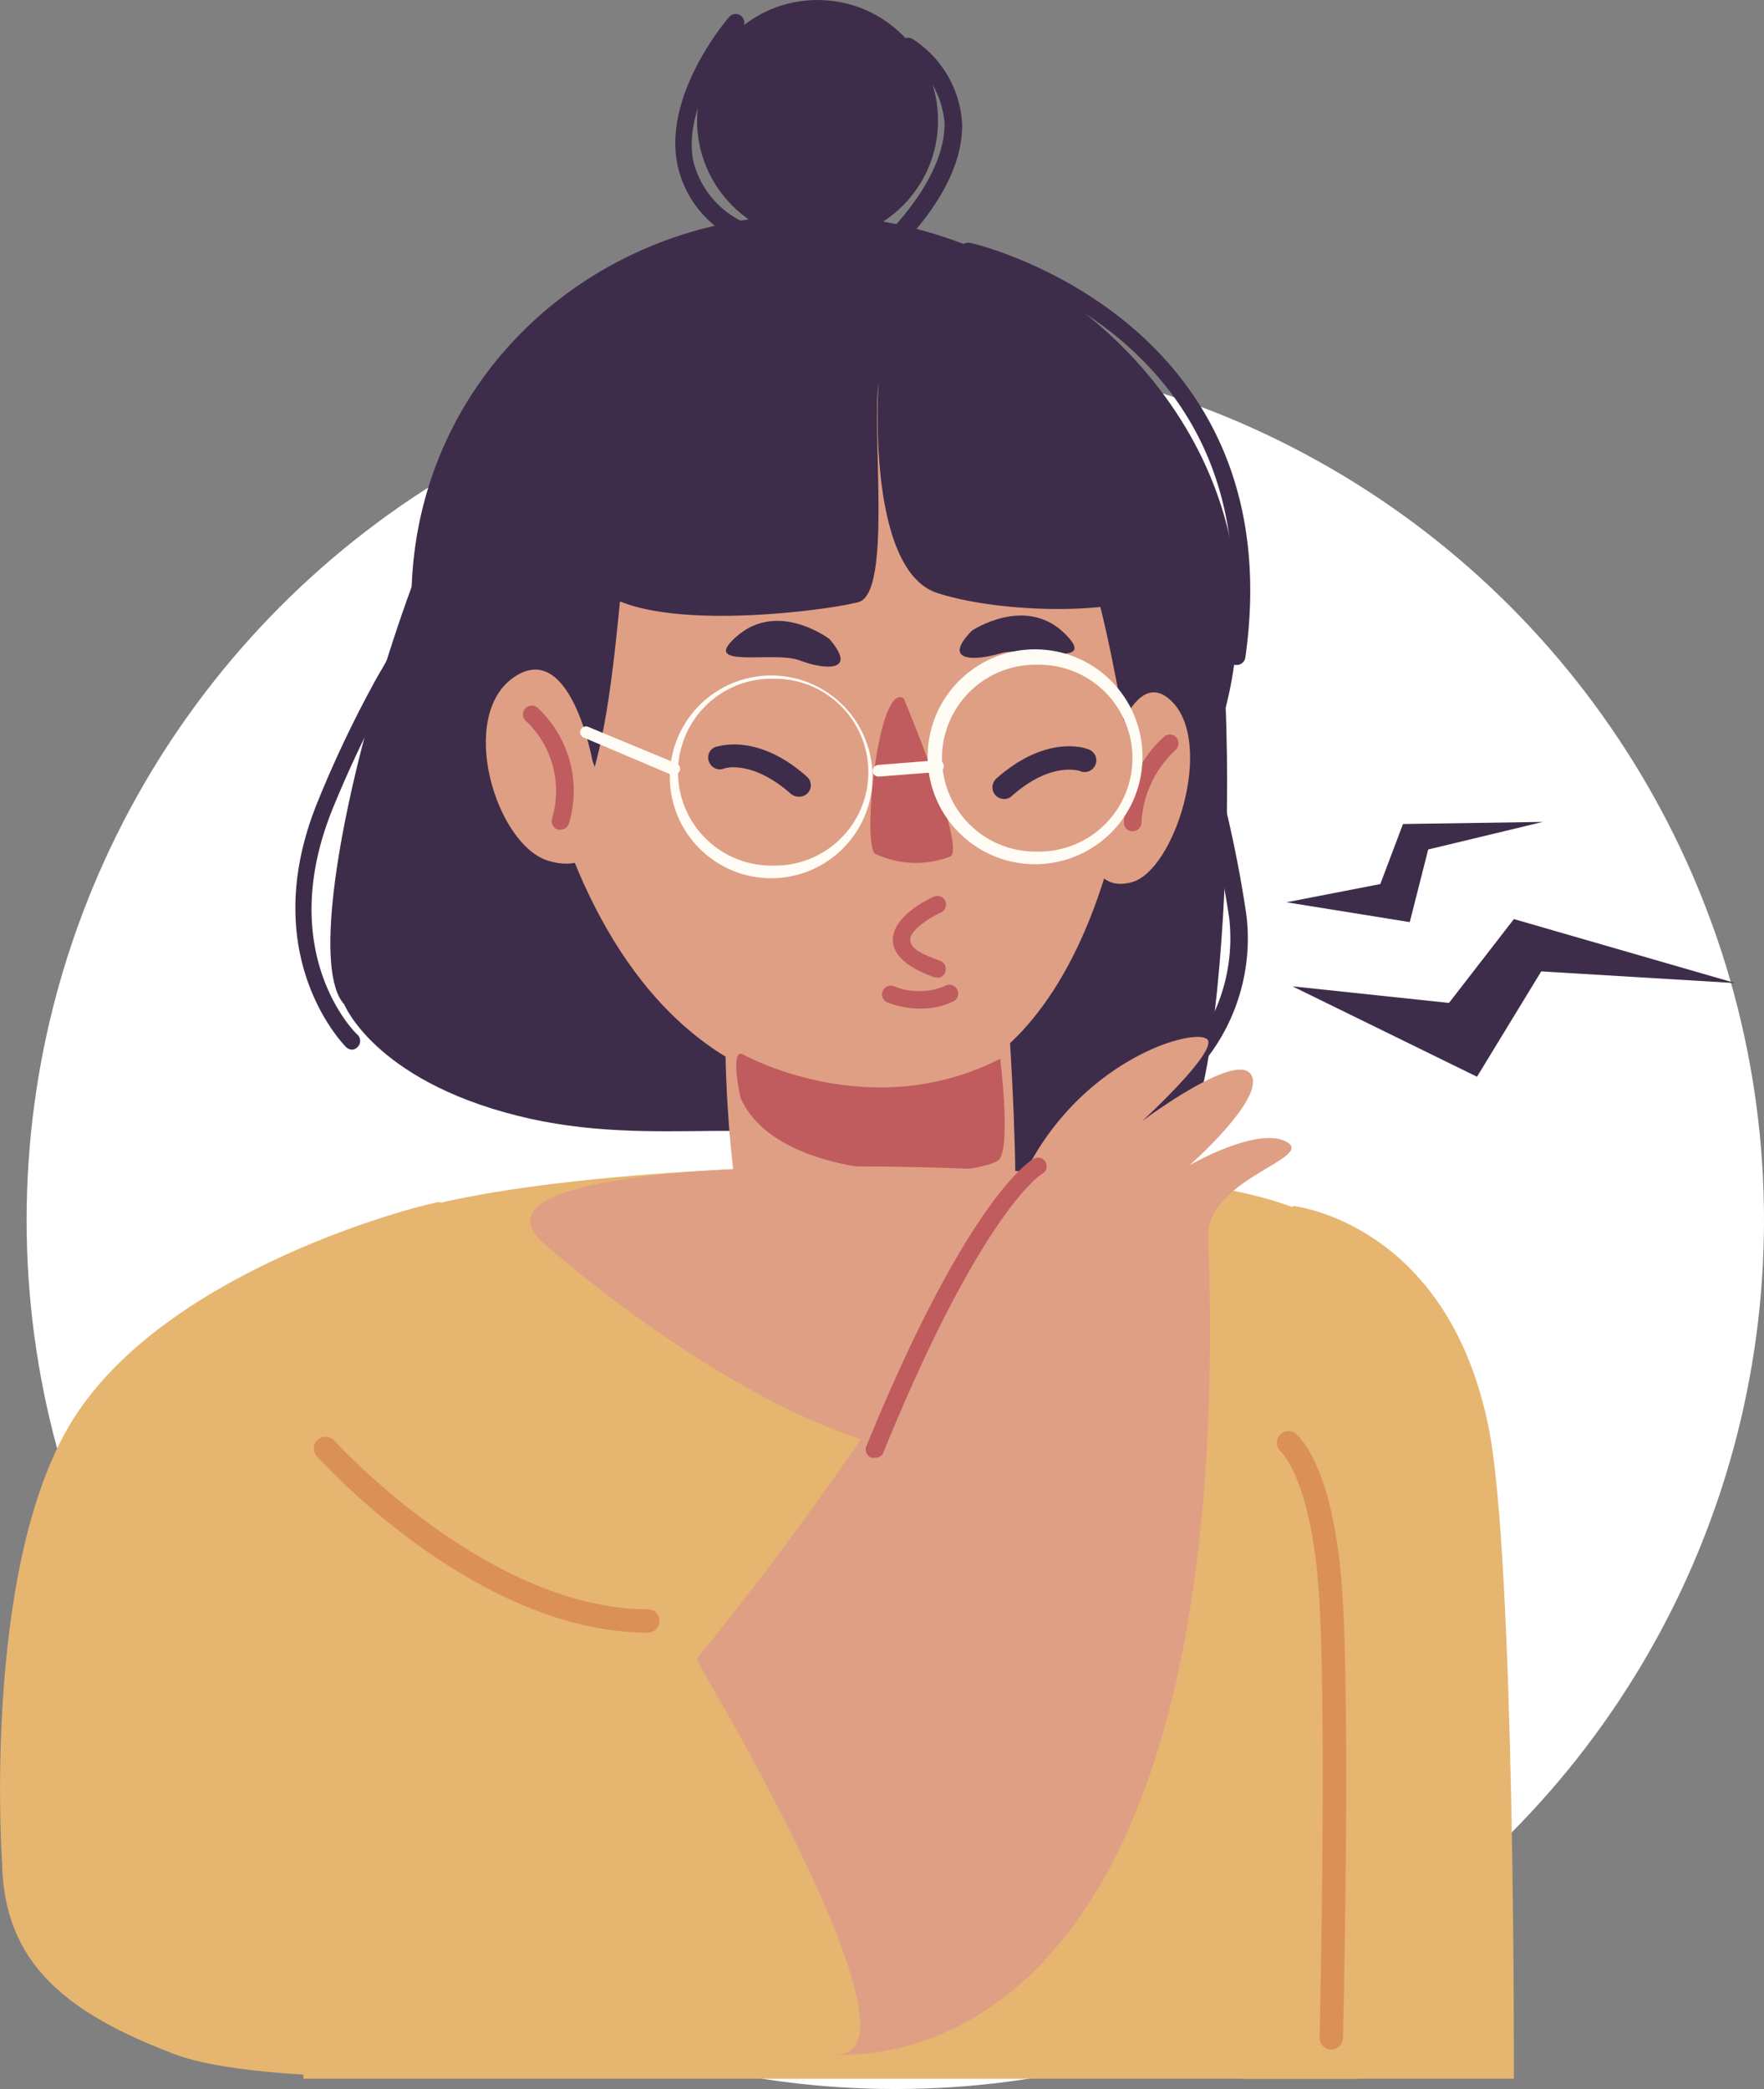 <svg xmlns="http://www.w3.org/2000/svg" viewBox="0 0 75.54 89.44"><rect x="0" y="0" width="75.54" height="89.44" fill="#808080" stroke="none"/><defs><style>.cls-1{fill:#fff;}.cls-2{fill:#e6b56f;}.cls-3{fill:#3e2d4a;}.cls-4{fill:#df9f85;}.cls-5{fill:#c05c5d;}.cls-6{fill:#fffcf6;}.cls-7{fill:#db9055;}</style></defs><title>air_transmission</title><g id="Layer_2" data-name="Layer 2"><g id="OBJECTS"><circle class="cls-1" cx="38.34" cy="52.24" r="37.2"/><path class="cls-2" d="M13,89H58.15s4-33.64-1.93-36.92-33.73-2.6-39.88.21S13,89,13,89Z"/><path class="cls-3" d="M15.09,44.94a.39.39,0,0,1-.26-.1S10.9,41,13.59,34.36a48.81,48.81,0,0,1,2.59-5.42A20.37,20.37,0,0,0,19,20.28a.39.39,0,0,1,.42-.33.38.38,0,0,1,.33.41,21.22,21.22,0,0,1-2.95,8.93,50.17,50.17,0,0,0-2.56,5.35c-2.5,6.19,1,9.62,1.07,9.66a.37.37,0,0,1,0,.53A.35.35,0,0,1,15.09,44.94Z"/><circle class="cls-3" cx="35.01" cy="5.16" r="5.16"/><path class="cls-3" d="M14.74,43s1.29,3.22,7.38,4.76,11.08-.35,15.72,1.71,11.67.31,13.17-1.59,2.81-24.07-.68-28-22.93-8.49-27.5-4.45S12.22,40.26,14.74,43Z"/><path class="cls-3" d="M53,26.75A17,17,0,0,1,35.37,43.1c-9.39-.35-18.09-8.66-17.74-18S25.94,8.87,35.33,9.22,53.34,17.37,53,26.75Z"/><path class="cls-4" d="M43,41s1.1,13.24,0,14.71-8.09.37-9.93,0S30.47,41,31.58,41,42.76,38,43,41Z"/><path class="cls-4" d="M22.12,25.48S22.82,46.11,36.77,47s13.94-28.18,8.89-30.94S19.54,13.81,22.12,25.48Z"/><path class="cls-5" d="M38.7,29.9s2.67,6.35,2,6.77a4.1,4.1,0,0,1-3.23-.12C36.91,36.08,37.61,29.19,38.7,29.9Z"/><path class="cls-3" d="M33.11,14.47s-5,2.42-6,7-.46,16.16-5.76,15.63C21.39,37.07,11.13,14.06,33.11,14.47Z"/><path class="cls-3" d="M35.74,14.57c-.45.33,5.16.31,8.37,4.2s4,13.61,4.47,13.79,2.48-12-1-15.71S38.33,12.72,35.74,14.57Z"/><path class="cls-5" d="M31.77,45.12s5.43,3.09,11.06.21c0,0,.44,3.46,0,4.26S33.47,51,31.71,47C31.71,47,31.26,45,31.77,45.12Z"/><path class="cls-4" d="M47.25,33.39s1.1-5.18,2.93-3.36.12,7.24-1.71,7.74S46.23,36.06,47.25,33.39Z"/><path class="cls-4" d="M25.37,32.57S24.43,27.32,22,29s-.76,7.2,1.5,7.86S26.44,35.32,25.37,32.57Z"/><path class="cls-3" d="M41.62,27s2.32-1.55,4,.15c1.5,1.49-1.68.49-2.77.82S40.3,28.35,41.62,27Z"/><path class="cls-3" d="M35.52,27.36s-2.22-1.69-4-.09c-1.59,1.4,1.64.59,2.71,1S36.76,28.8,35.52,27.36Z"/><path class="cls-6" d="M33.11,37.6h-.17a4.34,4.34,0,1,1,.17,0Zm0-8.54a4,4,0,0,0-.15,8h.15a4,4,0,0,0,.15-8Z"/><path class="cls-6" d="M28.84,33.17l-.09,0L25,31.58a.25.25,0,0,1-.14-.32.25.25,0,0,1,.33-.14l3.78,1.57a.23.23,0,0,1,.13.32A.25.25,0,0,1,28.84,33.17Z"/><path class="cls-3" d="M37.62,16.39s-.56,8,2.52,9,9,.91,9.4-.31S43.66,14,39.18,12.46c-7.85-2.77-15,8.81-14.12,11.89s10.26,1.82,11.7,1.43S37.33,18.6,37.62,16.39Z"/><path class="cls-6" d="M37.62,33.25a.25.25,0,0,1-.25-.23.26.26,0,0,1,.23-.27l2.55-.2a.27.27,0,0,1,.27.24.25.25,0,0,1-.23.26l-2.55.2Z"/><path class="cls-3" d="M31.78,10.28a.38.38,0,0,1-.17,0A4.58,4.58,0,0,1,29,7c-.58-3,2.12-6.16,2.24-6.29a.37.37,0,0,1,.53,0,.39.39,0,0,1,0,.53S29.18,4.29,29.69,6.9A3.92,3.92,0,0,0,32,9.58a.37.37,0,0,1-.18.7Z"/><path class="cls-3" d="M37.73,11.2a.35.35,0,0,1-.28-.13.37.37,0,0,1,0-.53s3-2.59,3-5.25a3.92,3.92,0,0,0-1.79-3,.37.37,0,0,1-.08-.52.38.38,0,0,1,.53-.08,4.61,4.61,0,0,1,2.09,3.59c.08,3-3.11,5.73-3.25,5.85A.41.41,0,0,1,37.73,11.2Z"/><path class="cls-3" d="M49.72,47.07a.38.38,0,0,1-.31-.16.38.38,0,0,1,.1-.52,7.68,7.68,0,0,0,3.13-7.07,52.52,52.52,0,0,0-1.22-5.85c-.89-3.65-1.82-7.42-1.59-11a.38.38,0,0,1,.4-.35.37.37,0,0,1,.35.4c-.22,3.44.69,7.16,1.57,10.75a52.6,52.6,0,0,1,1.23,5.94A8.39,8.39,0,0,1,49.93,47,.39.39,0,0,1,49.72,47.07Z"/><path class="cls-3" d="M53,28.47H52.9a.38.38,0,0,1-.31-.43c.82-5.81-.82-10.42-4.86-13.7a17.44,17.44,0,0,0-6.35-3.21.37.37,0,0,1-.29-.44.38.38,0,0,1,.45-.29c.14,0,13.84,3.23,11.79,17.75A.38.38,0,0,1,53,28.47Z"/><path class="cls-5" d="M39.39,43.18A3.81,3.81,0,0,1,38,42.92a.37.37,0,1,1,.29-.69,2.88,2.88,0,0,0,2.14,0,.38.38,0,1,1,.34.67A3.13,3.13,0,0,1,39.39,43.18Z"/><path class="cls-5" d="M24,35.52l-.11,0a.38.38,0,0,1-.25-.47,4.14,4.14,0,0,0-1.07-4.14.38.38,0,1,1,.5-.56,4.86,4.86,0,0,1,1.29,4.92A.38.38,0,0,1,24,35.52Z"/><path class="cls-5" d="M48.48,35.59h0a.37.37,0,0,1-.35-.4,5.29,5.29,0,0,1,1.73-3.66.38.38,0,0,1,.53.06.39.39,0,0,1-.06.53,4.55,4.55,0,0,0-1.45,3.12A.38.38,0,0,1,48.48,35.59Z"/><path class="cls-4" d="M23.46,53.38s12.92,11.46,20.11,8.47,9.33-10,5.71-11.07S17.81,48.89,23.46,53.38Z"/><path class="cls-5" d="M40.14,41.84a.31.31,0,0,1-.13,0c-1.17-.42-1.75-.94-1.78-1.58,0-1.06,1.58-1.79,1.76-1.87a.37.37,0,0,1,.3.68c-.53.24-1.32.77-1.31,1.16s.49.62,1.29.91a.38.38,0,0,1-.13.73Z"/><path class="cls-3" d="M34.2,34.11a.54.54,0,0,1-.33-.12C32.2,32.51,31,32.89,31,32.91a.5.5,0,0,1-.64-.3.48.48,0,0,1,.28-.63c.07,0,1.74-.65,3.9,1.26a.49.49,0,0,1-.33.87Z"/><path class="cls-3" d="M43,34.21a.52.52,0,0,1-.38-.17.51.51,0,0,1,.05-.71c2.16-1.91,3.83-1.29,3.9-1.26a.5.5,0,1,1-.35.93c-.06,0-1.23-.39-2.89,1.08A.48.48,0,0,1,43,34.21Z"/><polygon class="cls-3" points="74.31 42.09 64.83 39.35 62.05 42.94 55.35 42.23 63.25 46.1 66 41.59 74.31 42.09"/><polygon class="cls-3" points="66.07 35.19 60.08 35.28 59.11 37.85 55.09 38.63 60.37 39.48 61.16 36.37 66.07 35.19"/><path class="cls-6" d="M44.41,37h-.17a4.6,4.6,0,1,1,.17,0Zm0-8.54a4,4,0,0,0-.14,8h.15a4,4,0,0,0,.15-8Z"/><path class="cls-4" d="M29.85,71A138.84,138.84,0,0,0,44.09,49.84c2.6-4.78,7.47-5.94,7.65-5.27S48.91,48,48.91,48s4-3,4.66-2-2.63,3.89-2.63,3.89,2.92-1.69,4.16-1-3.45,1.6-3.36,4.07C53.1,90.87,35.25,87.92,35.25,87.92Z"/><path class="cls-5" d="M37.45,62.41a.32.32,0,0,1-.14,0,.38.38,0,0,1-.21-.49c4.37-10.69,7.06-12.25,7.17-12.31a.37.37,0,1,1,.36.65c-.05,0-2.64,1.68-6.83,12A.38.38,0,0,1,37.45,62.41Z"/><path class="cls-2" d="M25.86,77.73.09,79.79S-.78,67.45,2.94,61.08,17,51.83,18.75,51.47,25.86,77.73,25.86,77.73Z"/><path class="cls-2" d="M55.35,51.63s6.6.66,8.39,9.45C64.89,66.7,64.83,89,64.83,89H53.16Z"/><path class="cls-2" d="M28.84,69.4s11,18,7.19,18.54-23.33,2-28.58,0S-.48,83.47.19,78c1.22-10,3.56-18.3,5-15.92C12.25,74.11,28.84,69.4,28.84,69.4Z"/><path class="cls-7" d="M27.74,69.9c-7.28,0-13.87-7.22-14.15-7.53a.5.5,0,1,1,.74-.67c.07.07,6.58,7.2,13.41,7.2a.5.5,0,0,1,.5.5A.5.5,0,0,1,27.74,69.9Z"/><path class="cls-7" d="M57,87.75h0a.5.5,0,0,1-.49-.52c0-.12.3-12.83,0-18.53-.28-5.35-1.67-6.55-1.68-6.57a.5.5,0,0,1,.6-.79c.18.13,1.77,1.46,2.08,7.31s0,18.48,0,18.61A.51.51,0,0,1,57,87.75Z"/></g></g></svg>